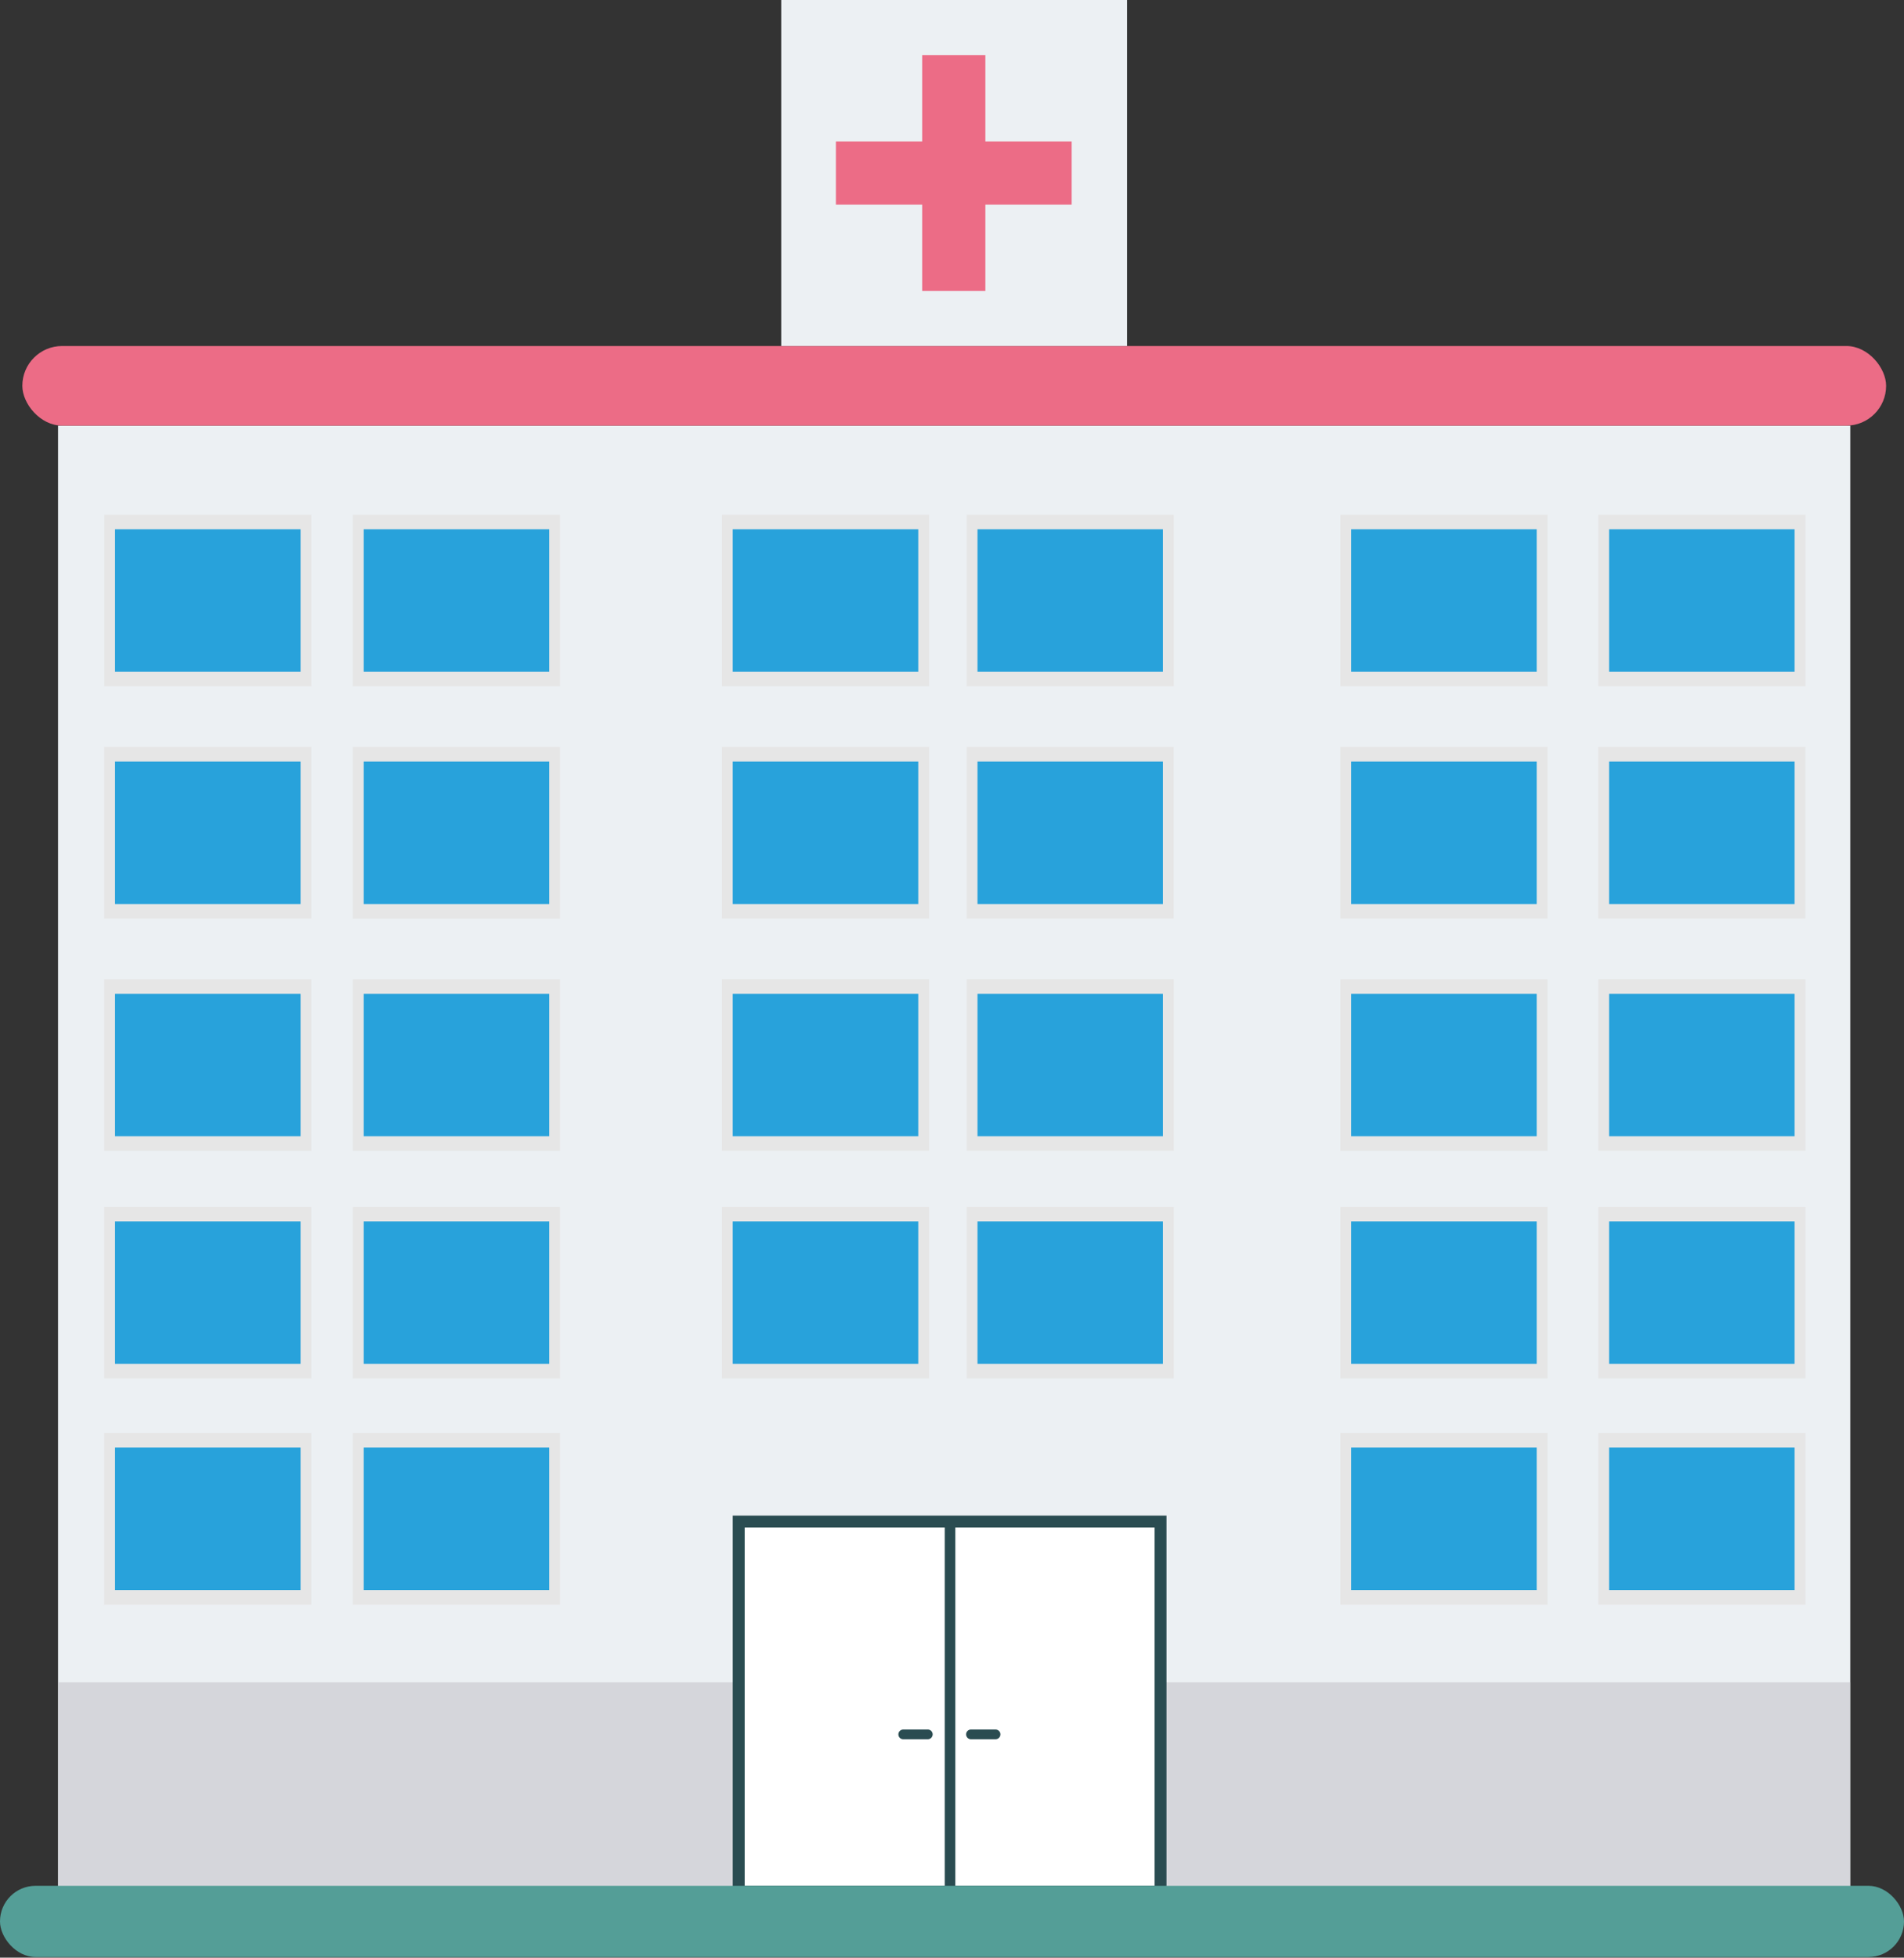 <svg xmlns="http://www.w3.org/2000/svg" viewBox="0 0 355.54 365.43"><rect x="0" y="0" width="355.54" height="365.43" fill="#333333" stroke="none"/><defs><style>.cls-1{fill:#ecf0f3;}.cls-2{fill:#d5d6db;}.cls-3{fill:#ec6c86;}.cls-4{fill:#2a4c51;}.cls-5{fill:#fff;}.cls-6{fill:#549e97;}.cls-7{fill:#e6e6e6;}.cls-8{fill:#28a2db;}</style></defs><title>hospital_3</title><g id="Calque_2" data-name="Calque 2"><g id="hospital1"><rect class="cls-1" x="10.84" y="79.45" width="334.67" height="276.67"/><rect class="cls-2" x="10.97" y="314.04" width="334.49" height="42.86"/><rect class="cls-3" x="4.17" y="64.59" width="348.03" height="14.86" rx="7.43"/><polygon class="cls-4" points="177.33 282.92 136.83 282.92 136.83 354.25 177.33 354.25 217.83 354.25 217.83 282.92 177.33 282.92"/><rect class="cls-5" x="124.3" y="299.91" width="66.87" height="37.35" transform="translate(476.32 160.85) rotate(90)"/><rect class="cls-5" x="163.56" y="299.99" width="66.87" height="37.2" transform="translate(515.58 121.59) rotate(90)"/><path class="cls-4" d="M173.26,324.66h-4.6a.9.9,0,0,1-.9-.91h0a.9.9,0,0,1,.9-.9h4.6a.9.9,0,0,1,.9.9h0A.91.91,0,0,1,173.26,324.66Z"/><path class="cls-4" d="M185.9,324.66h-4.59a.91.91,0,0,1-.91-.91h0a.9.9,0,0,1,.91-.9h4.59a.9.9,0,0,1,.91.9h0A.91.91,0,0,1,185.9,324.66Z"/><rect class="cls-6" y="352.02" width="355.54" height="13.29" rx="6.64"/><rect class="cls-7" x="253.62" y="179.47" width="32.02" height="38.67" transform="translate(468.44 -70.82) rotate(90)"/><polygon class="cls-8" points="252.31 185.51 252.31 211.93 252.31 212.1 286.95 212.1 286.95 185.52 286.95 185.51 252.31 185.51"/><rect class="cls-7" x="183.84" y="179.47" width="32.02" height="38.67" transform="translate(398.66 -1.05) rotate(90)"/><polygon class="cls-8" points="182.53 185.51 182.53 211.93 182.53 212.1 217.17 212.1 217.17 185.52 217.17 185.51 182.53 185.51"/><rect class="cls-7" x="138.14" y="179.47" width="32.02" height="38.67" transform="translate(352.96 44.65) rotate(90)"/><polygon class="cls-8" points="136.83 185.51 136.83 211.93 136.83 212.1 171.47 212.1 171.47 185.52 171.47 185.51 136.83 185.51"/><rect class="cls-7" x="69.23" y="179.47" width="32.02" height="38.67" transform="translate(284.04 113.57) rotate(90)"/><polygon class="cls-8" points="67.92 185.51 67.92 211.93 67.92 212.1 102.56 212.1 102.56 185.52 102.56 185.51 67.92 185.51"/><rect class="cls-7" x="253.62" y="92.76" width="32.02" height="38.67" transform="translate(381.73 -157.53) rotate(90)"/><polygon class="cls-8" points="252.31 98.8 252.31 125.22 252.31 125.39 286.95 125.39 286.95 98.82 286.95 98.8 252.31 98.8"/><rect class="cls-7" x="253.62" y="136.12" width="32.02" height="38.67" transform="translate(425.08 -114.18) rotate(90)"/><polygon class="cls-8" points="252.31 142.16 252.31 168.57 252.31 168.75 286.95 168.75 286.95 142.17 286.95 142.16 252.31 142.16"/><rect class="cls-7" x="183.84" y="92.76" width="32.02" height="38.67" transform="translate(311.95 -87.75) rotate(90)"/><polygon class="cls-8" points="182.53 98.8 182.53 125.22 182.53 125.39 217.17 125.39 217.17 98.82 217.17 98.8 182.53 98.8"/><rect class="cls-7" x="183.84" y="136.12" width="32.02" height="38.67" transform="translate(355.3 -44.4) rotate(90)"/><polygon class="cls-8" points="182.53 142.16 182.53 168.57 182.53 168.75 217.17 168.75 217.17 142.17 217.17 142.16 182.53 142.16"/><rect class="cls-7" x="138.14" y="92.76" width="32.02" height="38.67" transform="translate(266.25 -42.06) rotate(90)"/><polygon class="cls-8" points="136.83 98.8 136.83 125.22 136.83 125.39 171.47 125.39 171.47 98.82 171.47 98.8 136.83 98.8"/><rect class="cls-7" x="138.14" y="136.12" width="32.02" height="38.67" transform="translate(309.61 1.3) rotate(90)"/><polygon class="cls-8" points="136.83 142.16 136.83 168.57 136.83 168.75 171.47 168.75 171.47 142.17 171.47 142.16 136.83 142.16"/><rect class="cls-7" x="69.23" y="92.76" width="32.02" height="38.67" transform="translate(197.33 26.86) rotate(90)"/><polygon class="cls-8" points="67.92 98.8 67.92 125.22 67.92 125.39 102.56 125.39 102.56 98.82 102.56 98.8 67.92 98.8"/><rect class="cls-7" x="69.23" y="136.12" width="32.02" height="38.67" transform="translate(240.69 70.22) rotate(90)"/><polygon class="cls-8" points="67.92 142.16 67.92 168.57 67.92 168.75 102.56 168.75 102.56 142.17 102.56 142.16 67.92 142.16"/><rect class="cls-7" x="253.62" y="221.96" width="32.02" height="38.67" transform="translate(510.93 -28.34) rotate(90)"/><polygon class="cls-8" points="252.31 228 252.31 254.42 252.31 254.59 286.95 254.59 286.95 228.01 286.95 228 252.31 228"/><rect class="cls-7" x="183.84" y="221.96" width="32.02" height="38.67" transform="translate(441.15 41.44) rotate(90)"/><polygon class="cls-8" points="182.53 228 182.53 254.42 182.53 254.59 217.17 254.59 217.17 228.01 217.17 228 182.53 228"/><rect class="cls-7" x="138.14" y="221.96" width="32.02" height="38.67" transform="translate(395.45 87.14) rotate(90)"/><polygon class="cls-8" points="136.83 228 136.83 254.42 136.83 254.59 171.47 254.59 171.47 228.01 171.47 228 136.83 228"/><rect class="cls-7" x="69.23" y="221.96" width="32.02" height="38.67" transform="translate(326.53 156.06) rotate(90)"/><polygon class="cls-8" points="67.92 228 67.92 254.42 67.92 254.59 102.56 254.59 102.56 228.01 102.56 228 67.92 228"/><rect class="cls-7" x="253.62" y="264.18" width="32.02" height="38.67" transform="translate(553.15 13.89) rotate(90)"/><polygon class="cls-8" points="252.31 270.22 252.31 296.64 252.31 296.81 286.95 296.81 286.95 270.24 286.95 270.22 252.31 270.22"/><rect class="cls-7" x="301.78" y="179.47" width="32.02" height="38.67" transform="translate(516.6 -118.99) rotate(90)"/><polygon class="cls-8" points="300.47 185.51 300.47 211.93 300.47 212.1 335.11 212.1 335.11 185.52 335.11 185.51 300.47 185.51"/><rect class="cls-7" x="301.78" y="92.76" width="32.02" height="38.67" transform="translate(429.89 -205.69) rotate(90)"/><polygon class="cls-8" points="300.47 98.8 300.47 125.22 300.47 125.39 335.11 125.39 335.11 98.82 335.11 98.8 300.47 98.8"/><rect class="cls-7" x="301.78" y="136.12" width="32.02" height="38.67" transform="translate(473.24 -162.34) rotate(90)"/><polygon class="cls-8" points="300.47 142.16 300.47 168.57 300.47 168.75 335.11 168.75 335.11 142.17 335.11 142.16 300.47 142.16"/><rect class="cls-7" x="301.78" y="221.96" width="32.02" height="38.67" transform="translate(559.09 -76.5) rotate(90)"/><polygon class="cls-8" points="300.47 228 300.47 254.42 300.47 254.59 335.11 254.59 335.11 228.01 335.11 228 300.47 228"/><rect class="cls-7" x="301.78" y="264.18" width="32.02" height="38.67" transform="translate(601.31 -34.27) rotate(90)"/><polygon class="cls-8" points="300.47 270.22 300.47 296.64 300.47 296.81 335.11 296.81 335.11 270.24 335.11 270.22 300.47 270.22"/><rect class="cls-7" x="22.79" y="179.47" width="32.02" height="38.67" transform="translate(237.6 160.01) rotate(90)"/><polygon class="cls-8" points="21.48 185.51 21.48 211.93 21.48 212.1 56.12 212.1 56.12 185.52 56.12 185.51 21.48 185.51"/><rect class="cls-7" x="22.79" y="92.76" width="32.02" height="38.67" transform="translate(150.9 73.3) rotate(90)"/><polygon class="cls-8" points="21.48 98.8 21.48 125.22 21.48 125.39 56.12 125.39 56.12 98.82 56.12 98.8 21.48 98.8"/><rect class="cls-7" x="22.79" y="136.12" width="32.02" height="38.67" transform="translate(194.25 116.65) rotate(90)"/><polygon class="cls-8" points="21.48 142.16 21.48 168.57 21.48 168.75 56.12 168.75 56.12 142.17 56.12 142.16 21.48 142.16"/><rect class="cls-7" x="22.79" y="221.96" width="32.02" height="38.67" transform="translate(280.09 202.5) rotate(90)"/><polygon class="cls-8" points="21.48 228 21.48 254.42 21.48 254.59 56.12 254.59 56.12 228.01 56.12 228 21.48 228"/><rect class="cls-7" x="22.79" y="264.18" width="32.02" height="38.67" transform="translate(322.31 244.72) rotate(90)"/><polygon class="cls-8" points="21.48 270.22 21.48 296.64 21.48 296.81 56.12 296.81 56.12 270.24 56.12 270.22 21.48 270.22"/><rect class="cls-7" x="69.23" y="264.18" width="32.02" height="38.67" transform="translate(368.75 198.28) rotate(90)"/><polygon class="cls-8" points="67.92 270.22 67.92 296.64 67.92 296.81 102.56 296.81 102.56 270.24 102.56 270.22 67.92 270.22"/><rect class="cls-1" x="145.88" width="64.59" height="64.59"/><polygon class="cls-3" points="200.11 26.4 184 26.4 184 10.28 172.2 10.28 172.2 26.4 156.09 26.4 156.09 38.2 172.2 38.2 172.2 54.31 184 54.31 184 38.2 200.11 38.2 200.11 26.4"/></g></g></svg>